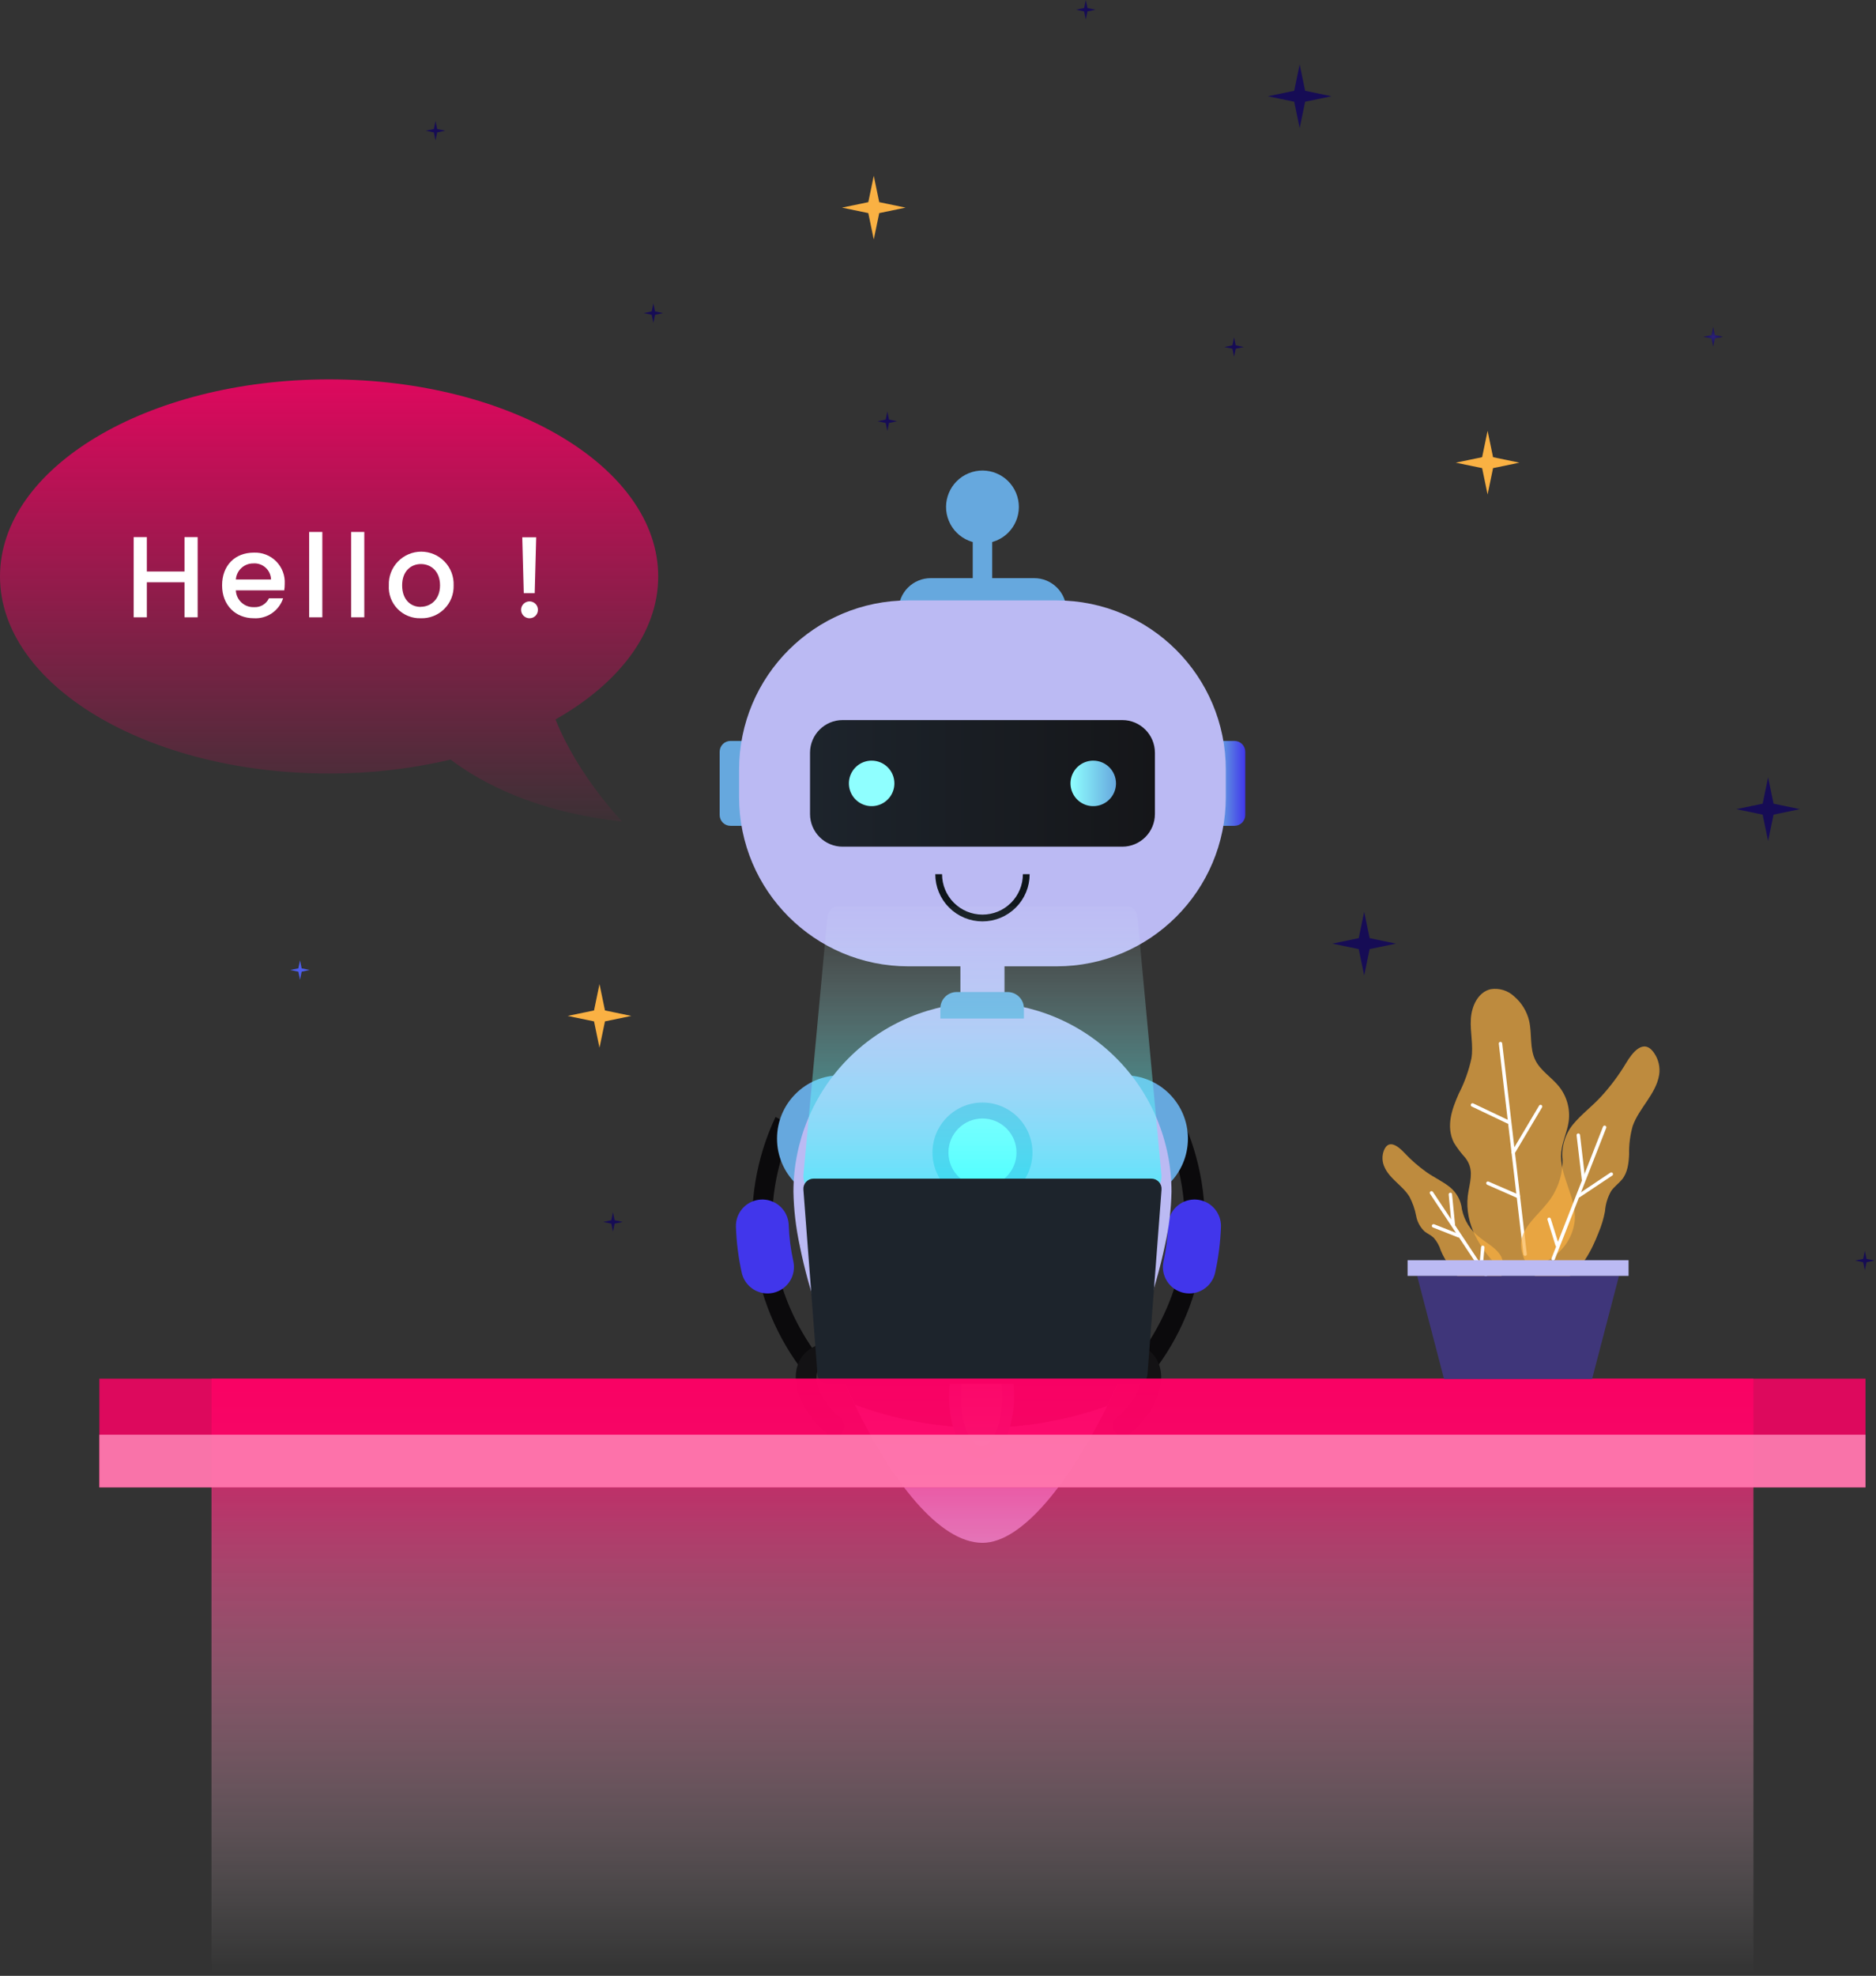 <svg width="626" height="659" viewBox="0 0 626 659" fill="none" xmlns="http://www.w3.org/2000/svg">
<rect x="0" y="0" width="626" height="659" fill="#333333" stroke="none"/>
<path d="M185.366 239.952C206.474 227.985 219.636 211.044 219.636 192.262C219.636 155.958 170.476 126.533 109.818 126.533C49.16 126.533 0 155.958 0 192.262C0 228.567 49.176 257.991 109.818 257.991C123.465 258.022 137.068 256.461 150.354 253.34C160.802 261.237 178.939 270.879 207.62 274.028C207.653 274.028 192.892 258.847 185.366 239.952Z" fill="url(#paint0_linear_203_17218)"/>
<path d="M61.563 194.2H48.998V205.893H44.606V179.149H48.998V190.615H61.563V179.149H65.956V205.893H61.563V194.2Z" fill="white"/>
<path d="M84.689 206.199C78.617 206.199 74.111 201.887 74.111 195.234C74.111 188.58 78.423 184.317 84.689 184.317C86.07 184.254 87.448 184.481 88.735 184.983C90.022 185.486 91.189 186.252 92.162 187.234C93.134 188.215 93.89 189.39 94.38 190.682C94.871 191.973 95.085 193.354 95.009 194.733C95.011 195.458 94.957 196.181 94.847 196.897H78.698C78.757 198.441 79.426 199.898 80.558 200.949C81.691 202 83.194 202.558 84.738 202.501C85.773 202.572 86.806 202.328 87.7 201.8C88.593 201.272 89.306 200.487 89.744 199.546H94.476C93.809 201.58 92.487 203.336 90.716 204.54C88.946 205.744 86.827 206.327 84.689 206.199ZM78.698 193.28H90.439C90.421 192.532 90.251 191.796 89.94 191.116C89.629 190.436 89.182 189.827 88.628 189.325C88.073 188.823 87.422 188.44 86.715 188.198C86.007 187.956 85.257 187.861 84.512 187.918C83.023 187.904 81.587 188.465 80.503 189.486C79.42 190.506 78.773 191.906 78.698 193.393V193.28Z" fill="white"/>
<path d="M103.164 177.421H107.557V205.892H103.164V177.421Z" fill="white"/>
<path d="M117.166 177.421H121.558V205.892H117.166V177.421Z" fill="white"/>
<path d="M140.373 206.199C138.937 206.242 137.507 205.985 136.176 205.445C134.845 204.905 133.64 204.093 132.64 203.061C131.641 202.029 130.867 200.8 130.368 199.452C129.87 198.104 129.658 196.668 129.747 195.233C129.69 193.778 129.928 192.327 130.446 190.966C130.964 189.605 131.752 188.363 132.761 187.314C133.771 186.264 134.982 185.43 136.322 184.859C137.661 184.289 139.103 183.995 140.559 183.995C142.015 183.995 143.456 184.289 144.796 184.859C146.136 185.43 147.347 186.264 148.356 187.314C149.366 188.363 150.153 189.605 150.671 190.966C151.189 192.327 151.427 193.778 151.371 195.233C151.418 196.689 151.166 198.139 150.63 199.493C150.093 200.847 149.284 202.076 148.253 203.104C147.222 204.133 145.99 204.938 144.635 205.47C143.279 206.003 141.828 206.251 140.373 206.199ZM140.373 202.388C143.603 202.388 146.833 200.046 146.833 195.233C146.833 190.421 143.716 188.128 140.454 188.128C137.192 188.128 134.188 190.437 134.188 195.233C134.188 200.03 137.062 202.42 140.373 202.42V202.388Z" fill="white"/>
<path d="M176.726 206.199C176.169 206.206 175.623 206.046 175.156 205.741C174.69 205.437 174.325 205 174.107 204.487C173.89 203.974 173.829 203.408 173.934 202.861C174.039 202.314 174.304 201.81 174.696 201.414C175.087 201.018 175.588 200.747 176.134 200.636C176.68 200.525 177.246 200.578 177.762 200.79C178.277 201.002 178.718 201.362 179.028 201.825C179.338 202.287 179.504 202.832 179.504 203.389C179.508 203.757 179.44 204.121 179.302 204.462C179.164 204.803 178.96 205.113 178.702 205.374C178.444 205.636 178.136 205.843 177.797 205.985C177.458 206.126 177.094 206.199 176.726 206.199ZM174.272 179.197H178.923L178.422 197.85H174.772L174.272 179.197Z" fill="white"/>
<path d="M411.929 275.433H406.552V247.123H411.929C412.885 247.123 413.801 247.502 414.476 248.178C415.151 248.853 415.531 249.769 415.531 250.724V271.832C415.531 272.787 415.151 273.703 414.476 274.378C413.801 275.054 412.885 275.433 411.929 275.433Z" fill="url(#paint1_linear_203_17218)"/>
<path d="M249.092 275.433H243.747C242.792 275.433 241.876 275.054 241.2 274.378C240.525 273.703 240.146 272.787 240.146 271.832V250.724C240.146 249.769 240.525 248.853 241.2 248.178C241.876 247.502 242.792 247.123 243.747 247.123H249.125V275.433H249.092Z" fill="url(#paint2_linear_203_17218)"/>
<path d="M331.085 180.069H324.593V193.99H331.085V180.069Z" fill="url(#paint3_linear_203_17218)"/>
<path d="M332.484 180.302C338.681 177.735 341.623 170.631 339.057 164.434C336.49 158.238 329.386 155.295 323.189 157.862C316.992 160.429 314.05 167.533 316.617 173.73C319.183 179.926 326.287 182.869 332.484 180.302Z" fill="url(#paint4_linear_203_17218)"/>
<path d="M310.575 192.827H345.103C347.951 192.827 350.683 193.959 352.697 195.973C354.711 197.987 355.843 200.719 355.843 203.567V204.439H299.835V203.567C299.835 200.719 300.967 197.987 302.981 195.973C304.995 193.959 307.727 192.827 310.575 192.827Z" fill="url(#paint5_linear_203_17218)"/>
<path d="M335.187 317.342H320.475V351.773H335.187V317.342Z" fill="url(#paint6_linear_203_17218)"/>
<path d="M352.58 200.256H303.081C271.9 200.256 246.622 225.534 246.622 256.715V265.84C246.622 297.022 271.9 322.299 303.081 322.299H352.58C383.762 322.299 409.039 297.022 409.039 265.84V256.715C409.039 225.534 383.762 200.256 352.58 200.256Z" fill="url(#paint7_linear_203_17218)"/>
<path d="M374.48 240.162H281.199C275.179 240.162 270.298 245.043 270.298 251.063V271.492C270.298 277.513 275.179 282.393 281.199 282.393H374.48C380.5 282.393 385.381 277.513 385.381 271.492V251.063C385.381 245.043 380.5 240.162 374.48 240.162Z" fill="url(#paint8_linear_203_17218)"/>
<path d="M372.396 261.286C372.396 262.787 371.95 264.255 371.116 265.503C370.282 266.751 369.097 267.724 367.71 268.298C366.323 268.873 364.797 269.023 363.324 268.73C361.852 268.437 360.5 267.714 359.438 266.653C358.376 265.591 357.654 264.239 357.361 262.767C357.068 261.294 357.218 259.768 357.793 258.381C358.367 256.994 359.34 255.809 360.588 254.975C361.836 254.141 363.304 253.695 364.805 253.695C366.818 253.695 368.749 254.495 370.172 255.919C371.596 257.342 372.396 259.273 372.396 261.286Z" fill="url(#paint9_linear_203_17218)"/>
<path d="M298.446 261.286C298.446 262.788 298 264.256 297.166 265.504C296.331 266.753 295.144 267.726 293.756 268.3C292.369 268.874 290.842 269.023 289.369 268.729C287.896 268.435 286.543 267.71 285.483 266.647C284.422 265.584 283.7 264.23 283.409 262.757C283.118 261.283 283.271 259.757 283.848 258.37C284.425 256.983 285.4 255.799 286.65 254.967C287.901 254.135 289.37 253.692 290.872 253.695C291.868 253.695 292.854 253.892 293.774 254.274C294.694 254.655 295.53 255.215 296.233 255.92C296.937 256.625 297.494 257.462 297.874 258.382C298.254 259.303 298.448 260.29 298.446 261.286Z" fill="url(#paint10_linear_203_17218)"/>
<path d="M394.23 372.541L388.126 375.771C388.982 377.386 408.83 415.079 378.759 454.048L384.282 458.296C393.768 446.35 399.727 431.99 401.485 416.837C403.243 401.684 400.73 386.341 394.23 372.541Z" fill="#0B0A0C"/>
<path d="M384.912 451.9C379.486 445.441 367.535 446.829 357.684 455.13C357.043 455.736 356.659 456.564 356.609 457.444C356.559 458.324 356.847 459.19 357.414 459.865C357.982 460.539 358.785 460.972 359.661 461.073C360.537 461.175 361.418 460.938 362.125 460.411C369.344 454.355 377.144 453.418 379.631 456.374C382.118 459.329 379.825 466.855 372.606 472.911C372.259 473.202 371.973 473.558 371.764 473.959C371.555 474.36 371.427 474.798 371.387 475.249C371.347 475.7 371.396 476.154 371.532 476.585C371.668 477.017 371.887 477.417 372.178 477.764C372.468 478.111 372.824 478.397 373.226 478.606C373.627 478.815 374.065 478.943 374.516 478.983C374.966 479.023 375.421 478.974 375.852 478.838C376.284 478.702 376.684 478.483 377.031 478.192C386.882 469.891 390.338 458.36 384.912 451.9Z" fill="#131214"/>
<path d="M405.357 403.225C404.211 401.859 402.677 400.872 400.958 400.395C399.239 399.918 397.416 399.974 395.73 400.555C394.043 401.136 392.573 402.214 391.512 403.648C390.451 405.083 389.85 406.805 389.789 408.587C389.643 412.652 389.129 416.695 388.254 420.667C388.003 421.797 387.977 422.966 388.177 424.107C388.378 425.247 388.801 426.337 389.422 427.314C390.044 428.291 390.852 429.136 391.8 429.801C392.748 430.466 393.818 430.937 394.948 431.189C396.079 431.44 397.248 431.466 398.388 431.266C399.529 431.065 400.619 430.642 401.596 430.021C402.573 429.399 403.418 428.591 404.082 427.643C404.747 426.695 405.219 425.625 405.47 424.495C406.581 419.466 407.235 414.347 407.424 409.201C407.5 407.022 406.764 404.892 405.357 403.225Z" fill="url(#paint11_linear_203_17218)"/>
<path d="M258.782 372.541L264.855 375.771C263.999 377.386 244.167 415.079 274.221 454.048L268.698 458.296C259.22 446.345 253.27 431.984 251.518 416.832C249.766 401.68 252.282 386.339 258.782 372.541Z" fill="#0B0A0C"/>
<path d="M268.086 451.9C273.512 445.441 285.479 446.829 295.314 455.13C295.692 455.412 296.008 455.767 296.243 456.175C296.478 456.583 296.627 457.035 296.682 457.503C296.736 457.971 296.694 458.445 296.559 458.896C296.423 459.347 296.197 459.765 295.894 460.126C295.591 460.486 295.217 460.781 294.796 460.992C294.375 461.202 293.915 461.325 293.445 461.352C292.975 461.378 292.504 461.309 292.062 461.147C291.62 460.985 291.215 460.735 290.873 460.411C283.654 454.355 275.854 453.418 273.383 456.374C270.912 459.329 273.173 466.855 280.408 472.911C280.786 473.193 281.102 473.548 281.337 473.956C281.572 474.364 281.721 474.816 281.776 475.284C281.83 475.752 281.788 476.225 281.652 476.677C281.517 477.128 281.291 477.546 280.988 477.906C280.684 478.267 280.311 478.562 279.89 478.772C279.469 478.983 279.009 479.106 278.539 479.133C278.069 479.159 277.598 479.09 277.156 478.928C276.713 478.766 276.309 478.516 275.967 478.192C266.148 469.891 262.676 458.36 268.086 451.9Z" fill="#131214"/>
<path d="M247.624 403.225C248.77 401.859 250.304 400.872 252.023 400.395C253.741 399.918 255.564 399.974 257.251 400.555C258.937 401.136 260.408 402.214 261.469 403.648C262.529 405.083 263.13 406.805 263.192 408.587C263.338 412.652 263.851 416.695 264.726 420.667C264.978 421.797 265.004 422.966 264.803 424.107C264.603 425.247 264.18 426.337 263.558 427.314C262.937 428.291 262.129 429.136 261.181 429.801C260.232 430.466 259.163 430.937 258.032 431.189C256.902 431.44 255.733 431.466 254.592 431.266C253.452 431.065 252.362 430.642 251.385 430.021C250.408 429.399 249.563 428.591 248.898 427.643C248.233 426.695 247.762 425.625 247.511 424.495C246.397 419.467 245.748 414.347 245.573 409.201C245.49 407.023 246.221 404.893 247.624 403.225Z" fill="url(#paint12_linear_203_17218)"/>
<path d="M375.287 400.868C386.944 400.868 396.395 391.417 396.395 379.76C396.395 368.103 386.944 358.652 375.287 358.652C363.629 358.652 354.179 368.103 354.179 379.76C354.179 391.417 363.629 400.868 375.287 400.868Z" fill="url(#paint13_linear_203_17218)"/>
<path d="M280.391 400.868C292.048 400.868 301.498 391.417 301.498 379.76C301.498 368.103 292.048 358.652 280.391 358.652C268.733 358.652 259.283 368.103 259.283 379.76C259.283 391.417 268.733 400.868 280.391 400.868Z" fill="url(#paint14_linear_203_17218)"/>
<path d="M390.919 397.428C390.798 403.406 390.079 409.358 388.771 415.193C387.964 419.02 386.963 423.057 385.784 427.208C384.605 431.358 383.393 435.137 381.972 439.223C381.229 441.355 380.438 443.519 379.614 445.683C377.03 452.514 374.107 459.378 370.926 465.983C370.441 466.968 369.973 467.954 369.489 468.923C357.069 493.922 341.259 514.578 327.839 514.578C313.304 514.578 297.429 493.696 285.236 468.519C284.735 467.485 284.25 466.452 283.766 465.418C280.698 458.829 277.887 452.03 275.417 445.263C274.609 443.018 273.802 440.79 273.091 438.561C271.848 434.814 270.733 431.1 269.732 427.482C268.585 423.332 267.616 419.278 266.857 415.435C265.581 409.53 264.878 403.516 264.758 397.476C264.758 380.746 271.404 364.701 283.234 352.872C295.064 341.042 311.108 334.396 327.839 334.396C344.569 334.396 360.613 341.042 372.443 352.872C384.273 364.701 390.919 380.746 390.919 397.476V397.428Z" fill="url(#paint15_linear_203_17218)"/>
<path d="M327.838 401.094C337.052 401.094 344.521 393.625 344.521 384.411C344.521 375.197 337.052 367.728 327.838 367.728C318.625 367.728 311.156 375.197 311.156 384.411C311.156 393.625 318.625 401.094 327.838 401.094Z" fill="url(#paint16_linear_203_17218)"/>
<path d="M327.839 395.764C334.109 395.764 339.192 390.681 339.192 384.411C339.192 378.141 334.109 373.058 327.839 373.058C321.569 373.058 316.486 378.141 316.486 384.411C316.486 390.681 321.569 395.764 327.839 395.764Z" fill="url(#paint17_linear_203_17218)"/>
<path d="M269.732 427.465V427.45" stroke="#DA0100" stroke-width="0.81" stroke-miterlimit="10"/>
<path d="M266.858 415.402V415.386" stroke="#DA0100" stroke-width="0.81" stroke-miterlimit="10"/>
<path d="M379.614 445.667C377.03 452.498 374.107 459.362 370.926 465.967C370.441 466.952 369.973 467.937 369.488 468.906C342.243 478.755 312.386 478.612 285.236 468.502C284.735 467.469 284.25 466.435 283.766 465.402C280.697 458.813 277.887 452.014 275.417 445.247C288.11 452.95 306.908 457.827 327.871 457.827C348.462 457.827 366.953 453.128 379.614 445.667Z" fill="url(#paint18_linear_203_17218)"/>
<path d="M327.532 486.526C333.526 486.526 338.384 477.263 338.384 465.838C338.384 454.412 333.526 445.15 327.532 445.15C321.538 445.15 316.679 454.412 316.679 465.838C316.679 477.263 321.538 486.526 327.532 486.526Z" fill="url(#paint19_linear_203_17218)"/>
<path d="M327.532 482.359C331.313 482.359 334.379 474.962 334.379 465.838C334.379 456.713 331.313 449.317 327.532 449.317C323.75 449.317 320.684 456.713 320.684 465.838C320.684 474.962 323.75 482.359 327.532 482.359Z" fill="url(#paint20_linear_203_17218)"/>
<path d="M342.454 291.567C342.454 295.443 340.915 299.16 338.174 301.901C335.433 304.642 331.715 306.182 327.839 306.182C323.963 306.182 320.245 304.642 317.504 301.901C314.763 299.16 313.223 295.443 313.223 291.567" stroke="#0F161B" stroke-width="2.26" stroke-miterlimit="10"/>
<path d="M319.231 330.875H336.22C336.935 330.875 337.643 331.016 338.303 331.289C338.963 331.563 339.563 331.963 340.069 332.469C340.574 332.974 340.975 333.574 341.248 334.234C341.522 334.895 341.663 335.603 341.663 336.317V339.709H313.788V336.317C313.788 335.603 313.929 334.895 314.203 334.234C314.476 333.574 314.877 332.974 315.382 332.469C315.888 331.963 316.488 331.563 317.148 331.289C317.808 331.016 318.516 330.875 319.231 330.875Z" fill="url(#paint21_linear_203_17218)"/>
<g opacity="0.7">
<path d="M376.287 302.29H279.389C277.613 302.29 276.159 304.179 276.014 306.618L268.084 391.921C267.923 394.634 269.489 396.943 271.46 396.943H384.185C386.155 396.943 387.721 394.634 387.56 391.921L379.63 306.666C379.517 304.179 378.048 302.29 376.287 302.29Z" fill="url(#paint22_linear_203_17218)" style="mix-blend-mode:screen"/>
</g>
<path d="M379.518 461.574H276.16C275.306 461.573 274.484 461.249 273.859 460.668C273.233 460.088 272.85 459.292 272.784 458.441L268.085 396.766C268.047 396.3 268.106 395.831 268.259 395.389C268.411 394.948 268.654 394.542 268.971 394.199C269.288 393.856 269.673 393.583 270.102 393.396C270.53 393.21 270.993 393.114 271.46 393.116H384.185C384.655 393.11 385.121 393.202 385.554 393.386C385.986 393.571 386.375 393.844 386.696 394.187C387.016 394.531 387.262 394.938 387.416 395.382C387.571 395.826 387.631 396.297 387.593 396.766L382.893 458.49C382.817 459.332 382.428 460.116 381.803 460.686C381.179 461.257 380.364 461.574 379.518 461.574Z" fill="url(#paint23_linear_203_17218)"/>
<path d="M377.564 460.282H278.114C277.292 460.284 276.501 459.973 275.901 459.412C275.301 458.85 274.937 458.082 274.884 457.262L270.362 397.864C270.322 397.416 270.375 396.964 270.519 396.538C270.663 396.112 270.895 395.721 271.199 395.389C271.503 395.058 271.873 394.794 272.285 394.613C272.697 394.433 273.142 394.341 273.592 394.343H382.086C382.535 394.341 382.981 394.433 383.393 394.613C383.805 394.794 384.175 395.058 384.479 395.389C384.783 395.721 385.014 396.112 385.158 396.538C385.302 396.964 385.356 397.416 385.315 397.864L380.794 457.262C380.74 458.082 380.376 458.85 379.776 459.412C379.176 459.973 378.385 460.284 377.564 460.282Z" fill="url(#paint24_linear_203_17218)"/>
<path d="M335.025 430.002C335.021 431.422 334.597 432.81 333.806 433.99C333.014 435.17 331.89 436.088 330.577 436.63C329.264 437.171 327.819 437.311 326.426 437.032C325.033 436.753 323.754 436.067 322.751 435.062C321.747 434.056 321.064 432.775 320.788 431.382C320.512 429.988 320.656 428.544 321.2 427.232C321.744 425.919 322.666 424.798 323.847 424.009C325.028 423.22 326.417 422.799 327.838 422.799C328.783 422.799 329.719 422.985 330.592 423.348C331.465 423.71 332.258 424.241 332.925 424.91C333.593 425.579 334.122 426.373 334.482 427.247C334.842 428.12 335.027 429.057 335.025 430.002Z" fill="url(#paint25_linear_203_17218)" style="mix-blend-mode:screen"/>
<path d="M291.567 58.639L293.392 67.425L302.177 69.25L293.392 71.075L291.567 79.86L289.742 71.075L280.957 69.25L289.742 67.425L291.567 58.639Z" fill="url(#paint26_linear_203_17218)" style="mix-blend-mode:screen"/>
<path d="M496.393 143.7L498.218 152.485L507.004 154.31L498.218 156.135L496.393 164.921L494.568 156.135L485.783 154.31L494.568 152.485L496.393 143.7Z" fill="url(#paint27_linear_203_17218)" style="mix-blend-mode:screen"/>
<path d="M571.667 109.059L572.232 111.756L574.929 112.321L572.232 112.886L571.667 115.583L571.118 112.886L568.421 112.321L571.118 111.756L571.667 109.059Z" fill="url(#paint28_radial_203_17218)" style="mix-blend-mode:screen"/>
<path d="M204.536 404.291L205.101 406.988L207.798 407.554L205.101 408.119L204.536 410.816L203.987 408.119L201.29 407.554L203.987 406.988L204.536 404.291Z" fill="url(#paint29_radial_203_17218)" style="mix-blend-mode:screen"/>
<path d="M296.105 137.24L296.654 139.937L299.351 140.502L296.654 141.068L296.105 143.765L295.54 141.068L292.843 140.502L295.54 139.937L296.105 137.24Z" fill="url(#paint30_radial_203_17218)" style="mix-blend-mode:screen"/>
<path d="M145.331 40.342L145.88 43.039L148.577 43.604L145.88 44.169L145.331 46.866L144.766 44.169L142.069 43.604L144.766 43.039L145.331 40.342Z" fill="url(#paint31_radial_203_17218)" style="mix-blend-mode:screen"/>
<path d="M622.28 417.179L622.845 419.876L625.542 420.425L622.845 420.99L622.28 423.687L621.715 420.99L619.018 420.425L621.715 419.876L622.28 417.179Z" fill="url(#paint32_radial_203_17218)" style="mix-blend-mode:screen"/>
<path d="M218.021 101.178L218.586 103.875L221.283 104.424L218.586 104.989L218.021 107.686L217.456 104.989L214.759 104.424L217.456 103.875L218.021 101.178Z" fill="url(#paint33_radial_203_17218)" style="mix-blend-mode:screen"/>
<path d="M100.112 320.281L100.661 322.978L103.358 323.527L100.661 324.092L100.112 326.789L99.547 324.092L96.85 323.527L99.547 322.978L100.112 320.281Z" fill="url(#paint34_linear_203_17218)" style="mix-blend-mode:screen"/>
<path d="M362.319 0L362.884 2.697L365.581 3.246L362.884 3.811L362.319 6.508L361.754 3.811L359.057 3.246L361.754 2.697L362.319 0Z" fill="url(#paint35_radial_203_17218)" style="mix-blend-mode:screen"/>
<path d="M411.801 112.483L412.35 115.18L415.047 115.745L412.35 116.294L411.801 118.991L411.236 116.294L408.539 115.745L411.236 115.18L411.801 112.483Z" fill="url(#paint36_radial_203_17218)" style="mix-blend-mode:screen"/>
<path d="M200.045 328.226L201.87 337.012L210.656 338.837L201.87 340.662L200.045 349.447L198.22 340.662L189.435 338.837L198.22 337.012L200.045 328.226Z" fill="url(#paint37_linear_203_17218)" style="mix-blend-mode:screen"/>
<path d="M589.997 259.267L591.821 268.053L600.607 269.877L591.821 271.702L589.997 280.488L588.172 271.702L579.386 269.877L588.172 268.053L589.997 259.267Z" fill="url(#paint38_radial_203_17218)" style="mix-blend-mode:screen"/>
<path d="M455.211 304.115L457.036 312.9L465.821 314.725L457.036 316.55L455.211 325.336L453.386 316.55L444.6 314.725L453.386 312.9L455.211 304.115Z" fill="url(#paint39_radial_203_17218)" style="mix-blend-mode:screen"/>
<path d="M433.684 21.495L435.509 30.281L444.295 32.106L435.509 33.931L433.684 42.716L431.859 33.931L423.074 32.106L431.859 30.281L433.684 21.495Z" fill="url(#paint40_radial_203_17218)" style="mix-blend-mode:screen"/>
<path d="M585.103 459.83H70.574V658.391H585.103V459.83Z" fill="url(#paint41_linear_203_17218)" style="mix-blend-mode:multiply"/>
<path d="M622.505 459.83H33.155V496.086H622.505V459.83Z" fill="#FF0066" fill-opacity="0.83" style="mix-blend-mode:multiply"/>
<path d="M622.505 478.515H33.155V496.086H622.505V478.515Z" fill="#FF88B8" fill-opacity="0.83" style="mix-blend-mode:multiply"/>
<path opacity="0.7" d="M499.301 421.943C492.841 415.031 488.19 406.827 490.063 397.04C490.822 392.986 491.678 389.627 488.916 386.107C487.506 384.567 486.246 382.896 485.153 381.116C482.44 375.674 484.475 369.957 486.768 364.789C488.687 361.061 490.11 357.097 491 353C491.71 348.607 490.531 344.263 490.806 339.854C491.08 335.445 493.261 330.875 497.427 329.922C498.83 329.697 500.265 329.797 501.623 330.214C502.981 330.632 504.225 331.355 505.26 332.328C507.762 334.458 509.516 337.333 510.266 340.532C511.251 344.877 510.363 349.673 512.35 353.646C514.11 357.166 517.744 359.298 520.214 362.367C521.519 364 522.479 365.882 523.034 367.897C523.589 369.913 523.729 372.02 523.444 374.091C522.96 377.547 521.313 380.761 520.973 384.217C520.198 392.001 526.061 399.236 525.479 407.037C525.243 409.304 524.548 411.499 523.438 413.489C522.327 415.48 520.824 417.224 519.019 418.616C514.998 421.846 509.087 424.317 503.871 423.655C502.472 423.489 501.122 423.04 499.903 422.335C498.684 421.629 497.622 420.683 496.781 419.553" fill="url(#paint42_linear_203_17218)"/>
<path d="M508.909 418.874C508.77 418.875 508.635 418.825 508.531 418.732C508.426 418.64 508.36 418.512 508.344 418.374L500.14 348.123C500.128 348.048 500.133 347.972 500.152 347.899C500.172 347.826 500.206 347.758 500.253 347.699C500.3 347.64 500.358 347.591 500.425 347.555C500.492 347.52 500.565 347.499 500.64 347.493C500.79 347.479 500.939 347.523 501.056 347.617C501.173 347.71 501.25 347.845 501.27 347.993L509.474 418.245C509.486 418.319 509.481 418.395 509.462 418.468C509.443 418.541 509.408 418.61 509.361 418.669C509.314 418.728 509.256 418.777 509.189 418.812C509.122 418.847 509.049 418.869 508.974 418.874H508.909Z" fill="white"/>
<path d="M504.968 384.96C504.865 384.966 504.763 384.938 504.677 384.879C504.612 384.843 504.555 384.793 504.51 384.734C504.464 384.675 504.43 384.608 504.411 384.536C504.391 384.463 504.386 384.388 504.396 384.314C504.406 384.24 504.43 384.169 504.467 384.104L513.576 368.762C513.614 368.697 513.665 368.641 513.725 368.596C513.785 368.55 513.853 368.518 513.926 368.499C513.998 368.48 514.074 368.476 514.148 368.486C514.223 368.497 514.294 368.522 514.359 368.56C514.424 368.598 514.48 368.649 514.525 368.709C514.571 368.769 514.604 368.837 514.622 368.91C514.641 368.983 514.645 369.058 514.635 369.133C514.624 369.207 514.599 369.279 514.561 369.343L505.453 384.686C505.404 384.77 505.333 384.841 505.248 384.889C505.162 384.937 505.066 384.962 504.968 384.96Z" fill="white"/>
<path d="M503.37 374.786H503.128L491.096 369.053C491.029 369.02 490.969 368.974 490.92 368.919C490.871 368.863 490.833 368.798 490.809 368.727C490.785 368.656 490.775 368.582 490.78 368.508C490.785 368.433 490.805 368.361 490.838 368.294C490.869 368.225 490.913 368.164 490.969 368.113C491.024 368.062 491.089 368.023 491.16 367.997C491.23 367.972 491.305 367.96 491.38 367.964C491.455 367.968 491.529 367.987 491.597 368.019L503.628 373.736C503.765 373.805 503.868 373.926 503.917 374.071C503.965 374.216 503.954 374.374 503.887 374.511C503.835 374.601 503.759 374.675 503.668 374.723C503.576 374.772 503.473 374.794 503.37 374.786Z" fill="white"/>
<path d="M506.616 399.608H506.39L496.281 395.151C496.142 395.087 496.034 394.973 495.977 394.832C495.92 394.691 495.919 394.533 495.974 394.391C496.037 394.253 496.152 394.146 496.294 394.091C496.436 394.037 496.593 394.04 496.733 394.101L506.842 398.493C506.912 398.522 506.974 398.564 507.027 398.616C507.08 398.669 507.122 398.732 507.151 398.801C507.179 398.87 507.194 398.944 507.194 399.019C507.193 399.094 507.178 399.167 507.149 399.236C507.107 399.344 507.034 399.437 506.94 399.503C506.845 399.57 506.732 399.606 506.616 399.608Z" fill="white"/>
<path opacity="0.7" d="M508.004 418.132C507.498 416.534 507.403 414.834 507.729 413.19C508.908 408.587 513.075 405.293 515.933 401.74C519.514 397.59 521.465 392.282 521.424 386.801C520.964 382.614 522.184 378.414 524.816 375.125C527.642 371.669 531.276 369.02 534.279 365.726C537.429 362.293 540.221 358.549 542.613 354.55C544.648 351.143 548.507 346.007 552.028 351.32C553.446 353.418 554.022 355.972 553.643 358.475C552.593 364.935 546.957 369.505 544.809 375.561C543.943 378.644 543.54 381.839 543.614 385.041C543.485 387.916 543.129 391.146 541.208 393.439C540.093 394.763 538.64 395.797 537.639 397.218C536.453 399.291 535.746 401.603 535.571 403.985C535.117 406.435 534.396 408.828 533.423 411.123C531.13 417.034 527.626 423.962 521.731 426.917C520.035 427.856 518.076 428.208 516.159 427.918C511.944 426.998 509.037 421.943 508.004 418.132Z" fill="url(#paint43_linear_203_17218)"/>
<path d="M518.26 420.409H518.05C517.91 420.351 517.798 420.241 517.738 420.103C517.677 419.964 517.673 419.807 517.727 419.666L534.91 375.771C534.966 375.63 535.075 375.516 535.215 375.456C535.354 375.395 535.512 375.392 535.653 375.448C535.794 375.504 535.908 375.613 535.968 375.752C536.029 375.892 536.032 376.049 535.976 376.191L518.793 420.086C518.744 420.185 518.668 420.267 518.573 420.325C518.479 420.382 518.37 420.411 518.26 420.409Z" fill="white"/>
<path d="M528.385 393.875C528.246 393.876 528.111 393.825 528.007 393.733C527.902 393.64 527.836 393.513 527.82 393.374L526.092 378.662C526.078 378.513 526.122 378.364 526.216 378.246C526.309 378.129 526.444 378.052 526.592 378.032C526.744 378.018 526.894 378.062 527.014 378.155C527.134 378.248 527.215 378.383 527.238 378.533L528.95 393.229C528.965 393.38 528.921 393.531 528.828 393.651C528.735 393.771 528.6 393.851 528.45 393.875H528.385Z" fill="white"/>
<path d="M526.852 399.414C526.726 399.428 526.599 399.398 526.492 399.331C526.385 399.264 526.303 399.162 526.26 399.043C526.218 398.924 526.216 398.794 526.256 398.674C526.296 398.554 526.375 398.45 526.481 398.381L537.349 391.129C537.411 391.086 537.48 391.056 537.553 391.04C537.626 391.024 537.702 391.023 537.775 391.037C537.849 391.05 537.919 391.078 537.982 391.119C538.045 391.16 538.099 391.213 538.141 391.275C538.228 391.401 538.262 391.557 538.235 391.708C538.207 391.86 538.121 391.994 537.995 392.082L527.11 399.333C527.032 399.38 526.943 399.408 526.852 399.414Z" fill="white"/>
<path d="M519.6 415.822C519.477 415.824 519.356 415.785 519.257 415.712C519.158 415.64 519.086 415.536 519.05 415.418L516.386 406.827C516.363 406.756 516.355 406.681 516.362 406.607C516.368 406.533 516.389 406.46 516.424 406.394C516.458 406.328 516.505 406.27 516.563 406.222C516.62 406.174 516.686 406.138 516.757 406.116C516.901 406.075 517.055 406.091 517.187 406.16C517.319 406.229 517.42 406.346 517.468 406.488L520.149 415.079C520.195 415.225 520.181 415.383 520.112 415.519C520.042 415.655 519.922 415.758 519.777 415.806L519.6 415.822Z" fill="white"/>
<path opacity="0.7" d="M501.561 422.686C501.665 421.529 501.482 420.364 501.028 419.294C499.542 416.339 496.183 414.708 493.761 412.721C490.714 410.429 488.607 407.105 487.834 403.371C487.685 401.929 487.254 400.53 486.564 399.256C485.873 397.981 484.939 396.855 483.812 395.942C481.39 394.004 478.515 392.712 475.996 390.936C473.349 389.061 470.898 386.924 468.68 384.556C466.807 382.554 463.432 379.615 461.8 383.7C461.162 385.342 461.162 387.163 461.8 388.804C463.415 393.067 467.953 395.264 470.311 399.123C471.356 401.091 472.101 403.203 472.524 405.39C472.867 407.436 473.871 409.313 475.382 410.735C476.335 411.478 477.482 411.962 478.37 412.786C479.481 414.022 480.303 415.489 480.776 417.082C481.443 418.681 482.283 420.203 483.279 421.62C485.718 425.302 489.109 429.485 493.551 430.631C494.842 431.027 496.228 430.981 497.491 430.502C500.204 429.307 501.416 425.447 501.561 422.686Z" fill="url(#paint44_linear_203_17218)"/>
<path d="M495.796 425.738C495.701 425.736 495.607 425.711 495.523 425.666C495.439 425.621 495.367 425.558 495.311 425.48L477.191 398.171C477.149 398.107 477.119 398.036 477.104 397.961C477.089 397.886 477.09 397.808 477.105 397.733C477.12 397.658 477.149 397.587 477.192 397.524C477.234 397.46 477.289 397.405 477.353 397.363C477.48 397.282 477.634 397.254 477.781 397.284C477.929 397.314 478.059 397.4 478.144 397.525L496.28 424.85C496.361 424.977 496.39 425.131 496.359 425.278C496.329 425.426 496.243 425.556 496.119 425.641C496.023 425.705 495.911 425.738 495.796 425.738Z" fill="white"/>
<path d="M484.975 409.185C484.832 409.186 484.693 409.133 484.586 409.038C484.478 408.943 484.41 408.811 484.394 408.668L483.409 398.429C483.4 398.354 483.406 398.277 483.428 398.204C483.449 398.131 483.485 398.063 483.533 398.004C483.582 397.945 483.641 397.897 483.709 397.862C483.776 397.827 483.85 397.805 483.926 397.799C484 397.79 484.076 397.797 484.148 397.818C484.22 397.84 484.287 397.876 484.345 397.924C484.402 397.973 484.449 398.033 484.483 398.1C484.516 398.167 484.536 398.241 484.539 398.316L485.541 408.555C485.55 408.63 485.543 408.707 485.522 408.78C485.501 408.853 485.465 408.921 485.416 408.98C485.368 409.039 485.308 409.087 485.241 409.122C485.174 409.158 485.1 409.179 485.024 409.185H484.975Z" fill="white"/>
<path d="M486.816 412.722C486.746 412.736 486.675 412.736 486.606 412.722L478.143 409.395C478.003 409.337 477.891 409.227 477.831 409.089C477.771 408.95 477.767 408.793 477.82 408.652C477.878 408.512 477.988 408.4 478.126 408.34C478.265 408.279 478.422 408.275 478.563 408.329L487.026 411.656C487.166 411.713 487.278 411.823 487.338 411.962C487.398 412.1 487.402 412.257 487.349 412.399C487.301 412.499 487.225 412.583 487.131 412.64C487.036 412.698 486.926 412.726 486.816 412.722Z" fill="white"/>
<path d="M494.181 422.815C494.107 422.809 494.034 422.788 493.968 422.754C493.902 422.72 493.843 422.673 493.795 422.616C493.747 422.559 493.71 422.493 493.688 422.422C493.666 422.35 493.657 422.276 493.664 422.201L494.213 415.968C494.217 415.892 494.236 415.819 494.27 415.752C494.303 415.684 494.35 415.624 494.408 415.576C494.465 415.528 494.532 415.491 494.604 415.47C494.676 415.448 494.752 415.442 494.827 415.451C494.978 415.463 495.119 415.534 495.218 415.649C495.318 415.764 495.369 415.913 495.36 416.064L494.795 422.298C494.789 422.373 494.768 422.445 494.734 422.511C494.699 422.578 494.652 422.636 494.595 422.684C494.538 422.732 494.472 422.769 494.401 422.791C494.33 422.814 494.255 422.822 494.181 422.815Z" fill="white"/>
<path d="M481.859 459.927H531.261L540.24 425.544H472.879L481.859 459.927Z" fill="url(#paint45_linear_203_17218)"/>
<path d="M543.437 420.312H469.697V425.544H543.437V420.312Z" fill="url(#paint46_linear_203_17218)"/>
<defs>
<linearGradient id="paint0_linear_203_17218" x1="109.85" y1="127.873" x2="109.85" y2="282.361" gradientUnits="userSpaceOnUse">
<stop stop-color="#FF0066" stop-opacity="0.83"/>
<stop offset="1" stop-color="#FF0066" stop-opacity="0"/>
</linearGradient>
<linearGradient id="paint1_linear_203_17218" x1="406.568" y1="261.286" x2="415.547" y2="261.286" gradientUnits="userSpaceOnUse">
<stop stop-color="#66A8DE"/>
<stop offset="1" stop-color="#4136EB"/>
</linearGradient>
<linearGradient id="paint2_linear_203_17218" x1="1997.24" y1="6308.66" x2="2047.17" y2="6308.66" gradientUnits="userSpaceOnUse">
<stop stop-color="#66A8DE"/>
<stop offset="1" stop-color="#4136EB"/>
</linearGradient>
<linearGradient id="paint3_linear_203_17218" x1="1934.58" y1="2520.61" x2="1960.68" y2="2520.61" gradientUnits="userSpaceOnUse">
<stop stop-color="#66A8DE"/>
<stop offset="1" stop-color="#4136EB"/>
</linearGradient>
<linearGradient id="paint4_linear_203_17218" x1="6205.32" y1="3970.81" x2="6570.63" y2="3970.81" gradientUnits="userSpaceOnUse">
<stop stop-color="#66A8DE"/>
<stop offset="1" stop-color="#4136EB"/>
</linearGradient>
<linearGradient id="paint5_linear_203_17218" x1="13330.4" y1="2228.46" x2="15272.8" y2="2228.46" gradientUnits="userSpaceOnUse">
<stop stop-color="#66A8DE"/>
<stop offset="1" stop-color="#4136EB"/>
</linearGradient>
<linearGradient id="paint6_linear_203_17218" x1="3931.48" y1="9251.54" x2="4065.66" y2="9251.54" gradientUnits="userSpaceOnUse">
<stop stop-color="#BBBAF3"/>
<stop offset="1" stop-color="#5C54AA"/>
</linearGradient>
<linearGradient id="paint7_linear_203_17218" x1="32683" y1="26330.9" x2="49019" y2="26330.9" gradientUnits="userSpaceOnUse">
<stop stop-color="#BBBAF3"/>
<stop offset="1" stop-color="#5C54AA"/>
</linearGradient>
<linearGradient id="paint8_linear_203_17218" x1="270.298" y1="261.286" x2="385.381" y2="261.286" gradientUnits="userSpaceOnUse">
<stop stop-color="#1D242C"/>
<stop offset="1" stop-color="#151619"/>
</linearGradient>
<linearGradient id="paint9_linear_203_17218" x1="357.231" y1="261.286" x2="372.396" y2="261.286" gradientUnits="userSpaceOnUse">
<stop stop-color="#8FFFFF"/>
<stop offset="1" stop-color="#66A8DE"/>
</linearGradient>
<linearGradient id="paint10_linear_203_17218" x1="3659.61" y1="3504.04" x2="3802.16" y2="3504.04" gradientUnits="userSpaceOnUse">
<stop stop-color="#8FFFFF"/>
<stop offset="1" stop-color="#66A8DE"/>
</linearGradient>
<linearGradient id="paint11_linear_203_17218" x1="-2360.33" y1="20138.4" x2="-2447.02" y2="19534.9" gradientUnits="userSpaceOnUse">
<stop stop-color="#66A8DE"/>
<stop offset="1" stop-color="#4136EB"/>
</linearGradient>
<linearGradient id="paint12_linear_203_17218" x1="-42929.1" y1="9088.31" x2="-42839.9" y2="8486.43" gradientUnits="userSpaceOnUse">
<stop stop-color="#66A8DE"/>
<stop offset="1" stop-color="#4136EB"/>
</linearGradient>
<linearGradient id="paint13_linear_203_17218" x1="11596.5" y1="12494.3" x2="12700.5" y2="12494.3" gradientUnits="userSpaceOnUse">
<stop stop-color="#66A8DE"/>
<stop offset="1" stop-color="#4136EB"/>
</linearGradient>
<linearGradient id="paint14_linear_203_17218" x1="9020.64" y1="12494.3" x2="10124.6" y2="12494.3" gradientUnits="userSpaceOnUse">
<stop stop-color="#66A8DE"/>
<stop offset="1" stop-color="#4136EB"/>
</linearGradient>
<linearGradient id="paint15_linear_203_17218" x1="26877.2" y1="57117" x2="36733" y2="57117" gradientUnits="userSpaceOnUse">
<stop stop-color="#BBBAF3"/>
<stop offset="1" stop-color="#5C54AA"/>
</linearGradient>
<linearGradient id="paint16_linear_203_17218" x1="8307.8" y1="10055.3" x2="8997.13" y2="10055.3" gradientUnits="userSpaceOnUse">
<stop stop-color="#66A8DE"/>
<stop offset="1" stop-color="#4136EB"/>
</linearGradient>
<linearGradient id="paint17_linear_203_17218" x1="5833.47" y1="6965.88" x2="6152.73" y2="6965.88" gradientUnits="userSpaceOnUse">
<stop stop-color="#8FFFFF"/>
<stop offset="1" stop-color="#66A8DE"/>
</linearGradient>
<linearGradient id="paint18_linear_203_17218" x1="22942.6" y1="10891.6" x2="29665.4" y2="10891.6" gradientUnits="userSpaceOnUse">
<stop stop-color="#1D242C"/>
<stop offset="1" stop-color="#151619"/>
</linearGradient>
<linearGradient id="paint19_linear_203_17218" x1="5592.99" y1="14544.7" x2="5884.71" y2="14544.7" gradientUnits="userSpaceOnUse">
<stop stop-color="#66A8DE"/>
<stop offset="1" stop-color="#4136EB"/>
</linearGradient>
<linearGradient id="paint20_linear_203_17218" x1="3683.75" y1="11709.1" x2="3799.88" y2="11709.1" gradientUnits="userSpaceOnUse">
<stop stop-color="#8FFFFF"/>
<stop offset="1" stop-color="#66A8DE"/>
</linearGradient>
<linearGradient id="paint21_linear_203_17218" x1="7039.87" y1="2627.07" x2="7520.7" y2="2627.07" gradientUnits="userSpaceOnUse">
<stop stop-color="#66A8DE"/>
<stop offset="1" stop-color="#4136EB"/>
</linearGradient>
<linearGradient id="paint22_linear_203_17218" x1="327.838" y1="295.636" x2="327.838" y2="412.964" gradientUnits="userSpaceOnUse">
<stop stop-color="white" stop-opacity="0"/>
<stop offset="1" stop-color="#00FFFF"/>
</linearGradient>
<linearGradient id="paint23_linear_203_17218" x1="32271.1" y1="20546.7" x2="30453.4" y2="24270.1" gradientUnits="userSpaceOnUse">
<stop stop-color="#1D242C"/>
<stop offset="1" stop-color="#151619"/>
</linearGradient>
<linearGradient id="paint24_linear_203_17218" x1="24920.8" y1="21291.8" x2="33109.7" y2="21291.8" gradientUnits="userSpaceOnUse">
<stop stop-color="#1D242C"/>
<stop offset="1" stop-color="#151619"/>
</linearGradient>
<linearGradient id="paint25_linear_203_17218" x1="3850" y1="5001.67" x2="3977.92" y2="5001.67" gradientUnits="userSpaceOnUse">
<stop stop-color="#1D242C"/>
<stop offset="1" stop-color="#151619"/>
</linearGradient>
<linearGradient id="paint26_linear_203_17218" x1="3767.52" y1="5621.22" x2="4046.36" y2="5621.22" gradientUnits="userSpaceOnUse">
<stop stop-color="#FAB143"/>
<stop offset="1" stop-color="#C1780A"/>
</linearGradient>
<linearGradient id="paint27_linear_203_17218" x1="3972.35" y1="5706.28" x2="4251.19" y2="5706.28" gradientUnits="userSpaceOnUse">
<stop stop-color="#FAB143"/>
<stop offset="1" stop-color="#C1780A"/>
</linearGradient>
<radialGradient id="paint28_radial_203_17218" cx="0" cy="0" r="1" gradientUnits="userSpaceOnUse" gradientTransform="translate(571.667 112.321) scale(3.262)">
<stop stop-color="#2B2276"/>
<stop offset="1" stop-color="#160C55"/>
</radialGradient>
<radialGradient id="paint29_radial_203_17218" cx="0" cy="0" r="1" gradientUnits="userSpaceOnUse" gradientTransform="translate(1331.46 2392.17) scale(13.147 13.18)">
<stop stop-color="#2B2276"/>
<stop offset="1" stop-color="#160C55"/>
</radialGradient>
<radialGradient id="paint30_radial_203_17218" cx="0" cy="0" r="1" gradientUnits="userSpaceOnUse" gradientTransform="translate(1792.03 1046.23) scale(13.147 13.179)">
<stop stop-color="#2B2276"/>
<stop offset="1" stop-color="#160C55"/>
</radialGradient>
<radialGradient id="paint31_radial_203_17218" cx="0" cy="0" r="1" gradientUnits="userSpaceOnUse" gradientTransform="translate(1033.64 557.862) scale(13.147 13.179)">
<stop stop-color="#2B2276"/>
<stop offset="1" stop-color="#160C55"/>
</radialGradient>
<radialGradient id="paint32_radial_203_17218" cx="0" cy="0" r="1" gradientUnits="userSpaceOnUse" gradientTransform="translate(3439.68 2452.01) scale(13.18 13.147)">
<stop stop-color="#2B2276"/>
<stop offset="1" stop-color="#160C55"/>
</radialGradient>
<radialGradient id="paint33_radial_203_17218" cx="0" cy="0" r="1" gradientUnits="userSpaceOnUse" gradientTransform="translate(1402.22 862.521) scale(13.18 13.147)">
<stop stop-color="#2B2276"/>
<stop offset="1" stop-color="#160C55"/>
</radialGradient>
<linearGradient id="paint34_linear_203_17218" x1="793.045" y1="1964.61" x2="819.274" y2="1964.61" gradientUnits="userSpaceOnUse">
<stop stop-color="#4D5DEC"/>
<stop offset="0.33" stop-color="#4136EB"/>
<stop offset="1" stop-color="#420087"/>
</linearGradient>
<radialGradient id="paint35_radial_203_17218" cx="0" cy="0" r="1" gradientUnits="userSpaceOnUse" gradientTransform="translate(2129.48 353.597) scale(13.18 13.147)">
<stop stop-color="#2B2276"/>
<stop offset="1" stop-color="#160C55"/>
</radialGradient>
<radialGradient id="paint36_radial_203_17218" cx="0" cy="0" r="1" gradientUnits="userSpaceOnUse" gradientTransform="translate(2373.99 919.45) scale(13.147)">
<stop stop-color="#2B2276"/>
<stop offset="1" stop-color="#160C55"/>
</radialGradient>
<linearGradient id="paint37_linear_203_17218" x1="3675.99" y1="5890.81" x2="3954.83" y2="5890.81" gradientUnits="userSpaceOnUse">
<stop stop-color="#FAB143"/>
<stop offset="1" stop-color="#C1780A"/>
</linearGradient>
<radialGradient id="paint38_radial_203_17218" cx="0" cy="0" r="1" gradientUnits="userSpaceOnUse" gradientTransform="translate(9329.3 4915.72) scale(139.42 139.42)">
<stop stop-color="#2B2276"/>
<stop offset="1" stop-color="#160C55"/>
</radialGradient>
<radialGradient id="paint39_radial_203_17218" cx="0" cy="0" r="1" gradientUnits="userSpaceOnUse" gradientTransform="translate(7423.46 5549.87) scale(139.42 139.42)">
<stop stop-color="#2B2276"/>
<stop offset="1" stop-color="#160C55"/>
</radialGradient>
<radialGradient id="paint40_radial_203_17218" cx="0" cy="0" r="1" gradientUnits="userSpaceOnUse" gradientTransform="translate(7119.04 1553.63) scale(139.42 139.42)">
<stop stop-color="#2B2276"/>
<stop offset="1" stop-color="#160C55"/>
</radialGradient>
<linearGradient id="paint41_linear_203_17218" x1="327.839" y1="459.83" x2="327.839" y2="658.391" gradientUnits="userSpaceOnUse">
<stop stop-color="#FF0066" stop-opacity="0.83"/>
<stop offset="1" stop-color="white" stop-opacity="0"/>
</linearGradient>
<linearGradient id="paint42_linear_203_17218" x1="14405.4" y1="27446.9" x2="15973.4" y2="28393.4" gradientUnits="userSpaceOnUse">
<stop stop-color="#FAB143"/>
<stop offset="1" stop-color="#420087"/>
</linearGradient>
<linearGradient id="paint43_linear_203_17218" x1="15950.7" y1="23145.9" x2="17402.8" y2="24302.4" gradientUnits="userSpaceOnUse">
<stop stop-color="#FAB143"/>
<stop offset="1" stop-color="#420087"/>
</linearGradient>
<linearGradient id="paint44_linear_203_17218" x1="13916.3" y1="14596" x2="14840" y2="15623.9" gradientUnits="userSpaceOnUse">
<stop stop-color="#FAB143"/>
<stop offset="1" stop-color="#420087"/>
</linearGradient>
<linearGradient id="paint45_linear_203_17218" x1="24767.1" y1="12041" x2="24767.1" y2="11336.2" gradientUnits="userSpaceOnUse">
<stop stop-color="#5E5797"/>
<stop offset="0.83" stop-color="#3F367A"/>
</linearGradient>
<linearGradient id="paint46_linear_203_17218" x1="25381.8" y1="2064.37" x2="28748.1" y2="2064.37" gradientUnits="userSpaceOnUse">
<stop stop-color="#BBBAF3"/>
<stop offset="1" stop-color="#5C54AA"/>
</linearGradient>
</defs>
</svg>

